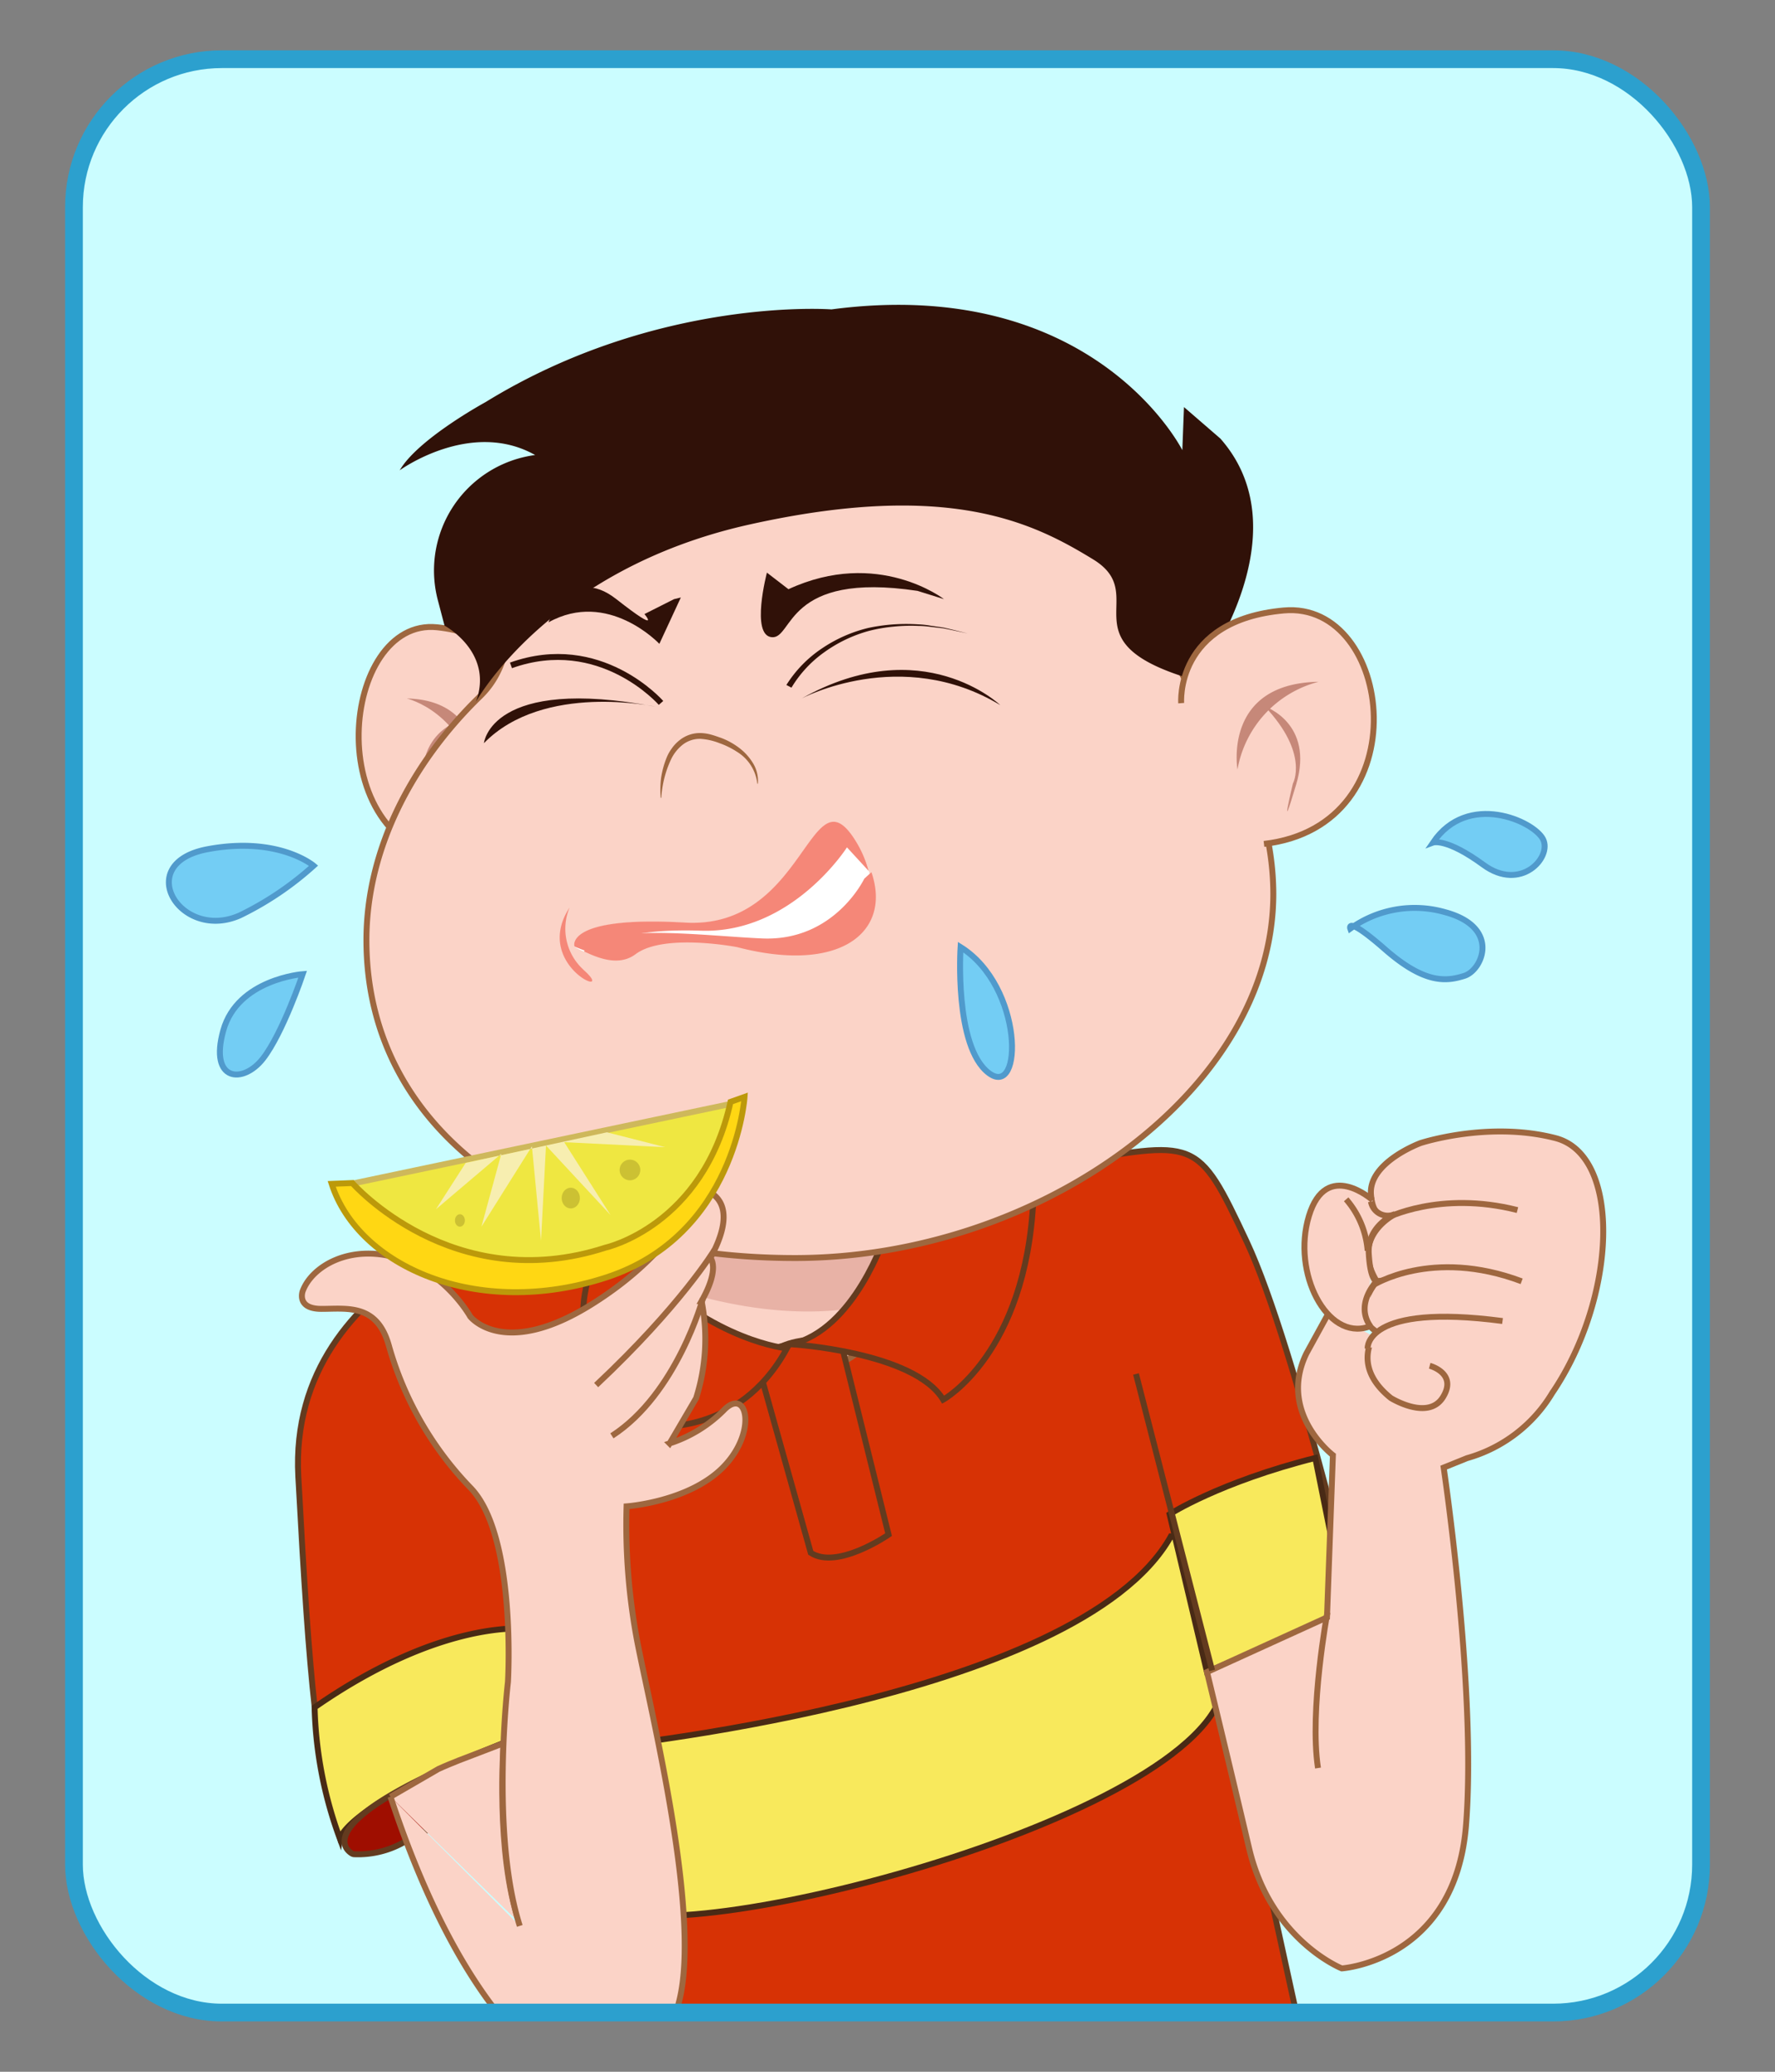 <svg id="Layer_1" data-name="Layer 1" xmlns="http://www.w3.org/2000/svg" xmlns:xlink="http://www.w3.org/1999/xlink" viewBox="0 0 300 350"><rect x="0" y="0" width="300" height="350" fill="#808080" stroke="none"/><defs><style>.cls-1,.cls-4{fill:#cbfdff;}.cls-1,.cls-22{stroke:#2ca0ce;stroke-width:3px;}.cls-1,.cls-10,.cls-13,.cls-16,.cls-17,.cls-20,.cls-22,.cls-6,.cls-7,.cls-8{stroke-miterlimit:10;}.cls-2{fill:#fff;}.cls-13,.cls-22,.cls-3{fill:none;}.cls-5{clip-path:url(#clip-path);}.cls-6{fill:#d73205;}.cls-10,.cls-6{stroke:#633b1f;}.cls-7{fill:#f8e95c;stroke:#492a15;}.cls-14,.cls-8{fill:#fbd3c7;}.cls-8{stroke:#9e673f;}.cls-9{fill:#e8b2a6;}.cls-10{fill:#9f0e00;}.cls-11{fill:#c68879;}.cls-12{fill:#301108;}.cls-13{stroke:#301108;}.cls-15{fill:#9e673f;}.cls-16{fill:#efe741;stroke:#ceb85b;}.cls-17{fill:#ffd713;stroke:#bc990a;}.cls-18{fill:#f7eeb0;}.cls-19{fill:#ccc133;}.cls-20{fill:#73cdf4;stroke:#509acc;}.cls-21{fill:#f58778;}.cls-23{clip-path:url(#clip-path-2);}.cls-24{clip-path:url(#clip-path-3);}.cls-25{clip-path:url(#clip-path-4);}.cls-26{fill:url(#linear-gradient);}.cls-27{fill:#00470c;}.cls-28{fill:#436003;}.cls-29{fill:#01340b;}</style><clipPath id="clip-path"><rect class="cls-1" x="12.5" y="10" width="275" height="330" rx="25"/></clipPath><clipPath id="clip-path-2"><circle class="cls-2" cx="300" cy="570" r="196.51"/></clipPath><clipPath id="clip-path-3"><rect class="cls-3" x="-105.46" y="370.12" width="728.72" height="409.9"/></clipPath><clipPath id="clip-path-4"><path class="cls-3" d="M47.69,372.65c-30,14.9-32.42,36.66-32.42,36.66s-3.95,20.62,33.21,27.49c61.79,11.43,84.94-.26,95.68-9.16,5.54-4.58,11.07-43.53-15-60.71-10.41-6.86-20.68-9.7-31.19-9.7-15.84,0-32.19,6.47-50.26,15.42"/></clipPath><linearGradient id="linear-gradient" x1="56" y1="1906.44" x2="57.15" y2="1906.44" gradientTransform="matrix(145.18, -145.28, -145.28, -145.18, 268818.64, 285404.41)" gradientUnits="userSpaceOnUse"><stop offset="0" stop-color="#fff9bf"/><stop offset="1" stop-color="#ffda52"/></linearGradient></defs><rect class="cls-4" x="12.5" y="10" width="275" height="330" rx="25"/><g class="cls-5"><path class="cls-6" d="M92.42,204.15s-43.92,9.79-42,45.32,3.08,48.11,7.27,61.81c0,0-1.58-6.62,36.27-18.18,0,0,13.52,47,21.07,66.85,0,0,56,9.79,104.06-19.86l-9.23-42.23,21.25-18.47s-12-51.74-20.41-69.64-8.4-17.07-31.05-13.15S92.42,204.15,92.42,204.15Z"/><path class="cls-7" d="M100,295.34s82.24-7.83,97.9-35.8c0,0,6.15,0,8.95,22.93s-91.19,47.55-104,39.72Z"/><path class="cls-7" d="M57.45,310.63s.94-6,31.15-17.53l.74-17.9s-14.17-2.05-36.17,13.24A68.94,68.94,0,0,0,57.45,310.63Z"/><path class="cls-7" d="M197.68,255.81s8.39-5.41,24.62-9.51l5.22,25.92L204,282.47Z"/><path class="cls-8" d="M157.59,205.55a46.2,46.2,0,0,1-4.47,13.08c-4.18,7.94-12,16.08-26,13.49-13.6-2.51-19-10.4-21.06-17.29a29.07,29.07,0,0,1-1-11.52Z"/><path class="cls-9" d="M157.59,205.55a46.2,46.2,0,0,1-4.47,13.08c-17.44,6.88-38.07,0-47.07-3.8a29.07,29.07,0,0,1-1-11.52Z"/><path class="cls-8" d="M241.64,230.73s4.76,1.25,2.24,5.31-8.81.14-8.81.14c-7.13-5.73-2.38-11.19-2.38-11.19-4.75-2.94,0-8.53,0-8.53-4.61-7.55,3.08-11.33,3.08-11.33s-3.64,2.1-4.06-3.35,8.4-8.68,8.4-8.68,11.46-3.77,22.79-.83,10.35,27-.56,43.07a24.57,24.57,0,0,1-14.4,11L244,247.93s5.6,37.48,3.78,60.41-21,24.2-21,24.2-12-4.76-15.66-20.28S204,282.47,204,282.47l20.28-9.23,1-27.41s-9.37-7.13-4.47-17.2l3.77-6.86"/><path class="cls-8" d="M232,202.75s-7.83-7-10.77,2.66,3.08,21.12,10.07,18.74"/><path class="cls-8" d="M231.15,211.29a15,15,0,0,0-3.63-8.68"/><path class="cls-8" d="M234.23,205.83s9.09-4.75,22.24-1.4"/><path class="cls-8" d="M232,217.16s9.93-6.43,25.18-.7"/><path class="cls-8" d="M231.15,227.79s-.55-7.69,22.8-4.62"/><path class="cls-8" d="M231.71,203a2.88,2.88,0,0,0,4.06,2.1s-4.71,1.91-4.43,6.67,1.35,4.66,1.35,4.66-3.77,3.82-1.07,7.65"/><path class="cls-8" d="M224.35,272.4s-3.08,16.51-1.59,26.29"/><path class="cls-10" d="M85.15,294.5c-33.35,12.92-26.8,18-25.62,18.66a.9.9,0,0,0,.32.09h0A15.69,15.69,0,0,0,68.64,311h0l17.9-8.95Z"/><path class="cls-8" d="M66,303.54l8.08-4.68c1.15-.53,2.31-1,3.49-1.47l7.55-2.89s-1.4,18.6,2.65,30.35"/><path class="cls-6" d="M142.07,226.53l8.11,32.73s-8.67,6-13.15,3.07l-8.67-30.91S129.48,225,142.07,226.53Z"/><path class="cls-6" d="M149.62,208.63s-5.18,16.08-15.94,18.46c0,0,20.83,1.26,25.73,9.37,0,0,14-7.69,15.24-33.85S149.62,208.63,149.62,208.63Z"/><path class="cls-6" d="M133,227.79l-.55-.07c-2.88-.44-16.54-3.31-29.1-19.23,0,0-14.27,16.5,6.57,32.44C109.9,240.93,124.72,243,133,227.79Z"/><path class="cls-8" d="M88.94,121.64s1-14-15.08-15.67-20.2,36.37,2.92,39.44"/><path class="cls-11" d="M80.67,132.83S82.86,118.28,68.75,118C68.75,118,78.48,120.24,80.67,132.83Z"/><path class="cls-11" d="M76.66,122.2S69.36,125,72,135.34s.49-.14.49-.14S70.09,130.17,76.66,122.2Z"/><path class="cls-8" d="M215.21,151c0,33.21-39.59,61.53-80.84,61.53s-72.44-20.49-72.44-53.7c0-15,7.35-29.67,19.22-41.21,6.33-6.16,3.51-13.74,10.71-21.17C101,87,120.62,78.34,133.26,78.28c63.77-.28,57.85,26.35,71.26,43.08A46.8,46.8,0,0,1,215.21,151Z"/><path class="cls-12" d="M129.62,96.74s-2.8,10.63.84,10.91,2.24-11.19,24.61-7.83l4.48,1.4s-11.19-8.67-26.29-1.68Z"/><path class="cls-12" d="M115.07,100.94l-3.63,7.83s-8.67-9.23-18.74-3.63c0,0,3.63-10.07,11.47-3.92s4.75,2.52,4.75,2.52l5-2.52"/><path class="cls-12" d="M135.49,118s16.79-9,33.57,1.12C169.06,119.12,155.91,106.53,135.49,118Z"/><path class="cls-12" d="M110.88,119.4s-19-4.19-29.09,6.15C81.79,125.55,82.91,114.09,110.88,119.4Z"/><path class="cls-12" d="M132.91,115.72a20.61,20.61,0,0,1,6-6.17,24,24,0,0,1,7.81-3.46,30.78,30.78,0,0,1,8.48-.61,15,15,0,0,1,2.11.23l2.1.3c1.39.31,2.76.66,4.13,1-1.39-.29-2.76-.6-4.15-.87l-2.1-.24a16.49,16.49,0,0,0-2.1-.16,28.13,28.13,0,0,0-4.21.13,26.37,26.37,0,0,0-4.14.72,23.59,23.59,0,0,0-7.5,3.58,19.88,19.88,0,0,0-5.57,6Z"/><path class="cls-13" d="M111.72,118.75S101.46,107,86.36,112.41"/><path class="cls-14" d="M111.72,134.78s.51-12,8.53-9.79,7.83,7.42,7.83,7.42"/><path class="cls-15" d="M111.67,134.78a16.12,16.12,0,0,1,.07-3.4,15.12,15.12,0,0,1,.92-3.36,7,7,0,0,1,.88-1.58,6.41,6.41,0,0,1,1.29-1.37,5.5,5.5,0,0,1,3.62-1.23,7.45,7.45,0,0,1,1.85.3c.58.16,1.11.36,1.66.55A12.1,12.1,0,0,1,125,126.4a9.27,9.27,0,0,1,2.34,2.65,5.8,5.8,0,0,1,.75,3.36H128a7.25,7.25,0,0,0-3.42-5.39,13.89,13.89,0,0,0-3-1.48,10.59,10.59,0,0,0-3.21-.72,4.73,4.73,0,0,0-3,1,7,7,0,0,0-2,2.57,17.7,17.7,0,0,0-1.6,6.41Z"/><path class="cls-12" d="M202.06,114.93s18.75-24.34,4.2-40.84l-6.15-5.32-.28,7.28S185,46.4,140.53,52.27c0,0-29.37-2.24-58.46,15.66,0,0-11.43,6.21-14.51,11.52,0,0,12-8.72,22.9-2.57l-.08,0A19.68,19.68,0,0,0,74,101.39l1.13,4.3s8.39,4.48,5.31,12.87c0,0,12.31-22.38,46.15-29.93s48.11-.28,58.18,5.88S179.41,108.49,202.06,114.93Z"/><path class="cls-8" d="M199.64,118.79s-1.12-14,17.34-15.66,23.22,36.36-3.35,39.44"/><path class="cls-11" d="M209.15,130s-2.52-14.54,13.71-14.82A18.66,18.66,0,0,0,209.15,130Z"/><path class="cls-11" d="M213.77,119.35s8.39,2.8,5.31,13.15-.56-.14-.56-.14S221.32,127.33,213.77,119.35Z"/><path class="cls-8" d="M87.85,325.36c-5-15.66-2-41.21-2-41.21s1.49-24.8-6.34-32.82a56.69,56.69,0,0,1-13.8-24.05c-2-7.09-7.09-6.16-11.38-6.16s-3.17-3-3.17-3c1.5-4.1,7.84-8,16-5.6s12.31,9.89,12.31,9.89,5.59,7.27,20.51-2.05,18.09-19.58,18.09-19.58,8,.74,2,11.74c0,0,1.68,1.68-1.49,7.28a33,33,0,0,1-.93,16.41l-4.48,7.64a22.83,22.83,0,0,0,9.14-5.59c3.91-4.1,5.78,3.54,0,9.51s-16.41,6.71-16.41,6.71a105.74,105.74,0,0,0,1.86,23.12c2.43,12.31,10.63,45.5,7.09,60.23s-14.55,14.92-14.55,14.92S81.14,349.42,66,303.54"/><path class="cls-8" d="M120.76,211.15s-5.69,9.41-20,22.84"/><path class="cls-8" d="M118.8,219.35s-4.38,16.13-15.38,23.22"/><path class="cls-16" d="M58.85,200.1,124,186.39S120,213,94.94,215.48,58.85,200.1,58.85,200.1Z"/><path class="cls-17" d="M56.06,200l3.49-.14s16.92,19.3,42.8,10.91c0,0,16.5-3.64,21.12-24.62l2.37-.84s-1.53,23.36-23.35,30.49S60.53,213.94,56.06,200Z"/><polyline class="cls-18" points="102.58 191.29 112.42 193.8 95.36 192.96 103.19 205.27 92.28 193.52 91.44 209.61 89.9 193.66 81.37 207.23 84.73 194.92 73.68 204.29 78.71 196.46 102.58 191.29"/><circle class="cls-19" cx="106.47" cy="197.65" r="1.75"/><ellipse class="cls-19" cx="96.47" cy="202.4" rx="1.54" ry="1.75"/><ellipse class="cls-19" cx="77.73" cy="206.18" rx="0.84" ry="1.05"/><line class="cls-6" x1="204.86" y1="282.19" x2="192" y2="232.12"/><path class="cls-20" d="M53,146.25a53.13,53.13,0,0,1-12.45,8.39c-10.07,4.48-18.25-8.8-5.45-11.18C47.11,141.22,53,146.25,53,146.25Z"/><path class="cls-20" d="M51.16,164.57s-11,.84-13.42,9.51,3.35,9.09,6.71,4.76S51.16,164.57,51.16,164.57Z"/><path class="cls-20" d="M242.2,142.34s2.24-.84,8.53,3.77,11.61-1.26,10.07-4.33S248.08,133.67,242.2,142.34Z"/><path class="cls-20" d="M228.22,156.88a18.65,18.65,0,0,1,15.94-2.8c9.51,2.52,6.43,9.79,3.36,10.77s-6.72,1.4-13.43-4.47S228.22,156.88,228.22,156.88Z"/><path class="cls-20" d="M162.35,160s-1.12,16.78,4.75,21.26S173,166.67,162.35,160Z"/><path class="cls-2" d="M123.76,158.68s-12.35-2.38-17.13,1.2a7.73,7.73,0,0,1-7.92.89A10.22,10.22,0,0,1,97.2,160h0l-.13-.09s-1.59-5.18,18.73-4,21.12-25.9,28.69-14a19.4,19.4,0,0,1,2,4.08c.14.38.25.75.35,1.12C149.28,156.55,140.69,163.09,123.76,158.68Z"/><path class="cls-21" d="M146.83,147.15l-3.68-4s-9.29,14.61-24.7,14.08-18.6,3.72-18.6,3.72-1.14-.38-2.65-1h0l-.13-.09s-1.59-5.18,18.73-4,21.12-25.9,28.69-14A18.92,18.92,0,0,1,146.83,147.15Z"/><path class="cls-21" d="M124.56,160s-12.36-2.39-17.14,1.2c-3.06,2.29-6.91.32-8.71-.44,3-5,19.86-2.67,30.1-2.22,12.22.53,17.26-10.09,17.26-10.09l1.21-1.1a10.17,10.17,0,0,1,.34,1.12C150.07,157.88,141.49,164.42,124.56,160Z"/><path class="cls-21" d="M96.27,153.31a9.32,9.32,0,0,0,2.09,10.27c.16.16.32.32.5.48C104.24,169,89.89,163.07,96.27,153.31Z"/></g><rect class="cls-22" x="12.5" y="10" width="275" height="330" rx="25"/><circle class="cls-2" cx="300" cy="570" r="196.51"/><g class="cls-23"><g class="cls-24"><g class="cls-25"><polygon class="cls-26" points="-20.09 402.76 83.22 252.99 186.64 402.7 83.33 552.47 -20.09 402.76"/></g><path class="cls-27" d="M-164.31,334.15s-54.16,20.59-85.09,71.43c-16.22,70.23,73.69,57.86,89.17,50-8.09,78.21,78.61-4.31,78.61-4.31s6.91,12.07,23.12,22.28,39.07-16.14,42-28.43c0,0,62.65,43,51.59-30.73,0,0,22.85,49.17,47.62,44.42,0,0,32-14.22,16.51-44.94,0,0,25.74,53.74,50.8,53.74,0,0,23.05-15,11.11-42.68,0,0,52,80.1,50.86,9.75,0,0,46.44,21,20.64-17.65,0,0,5.59-36.92-49.25-65.15C-14,250.28-164.31,334.15-164.31,334.15Z"/><path class="cls-28" d="M-111.27,429.23c-11,1.31,13.23,58.79,78.38,1,0,0,32.66,82.63,60.66,14.94,0,0,22.39,39.87,58.79-9.93,0,0,8.4,40.79,49.46,0,7.11,7.17,31.24,21.94,43.85-30.89,5.83,16.52,12.14,44.8,56.93,8,0,0,64.39,88.61,57.85,1,0,0,32.66,66.7,50.39,30.86,0,0,16-26.71-3.6-37.66,0,0,33.47,25.71,36.26,1.82s-22.19-40.5-34.32-41.49c0,0,.73-27.21-20.73-39.15,0,0-113.1-85.32-273.74-63.85-107.7,14.4-162.57,16.15-213.22,70.32C-205.48,378.18-206.34,440.65-111.27,429.23Z"/><path class="cls-29" d="M-109.91,322.74c-96.61,82.66,9.75,83.45,12.28,90.69,10,28.76,26.78-2.87,26.78-2.87s1.42,21.08,19.53,20.14c9.84-.51,24.32-20.81,24.32-20.81S-9.32,431.33-.55,431.52c7.7.17,15.63-18.09,15.63-18.09s18.7,33,33.26-5.31c32,60.42,44.29.72,44.29.72s15.22,16.63,29,18.19c20.08,2.28,33.27-17.71,35.5-25.74,0,0,47.43,28.12,39.06-20.1,0,0,17.3,32.15,36,29.05,0,0,24.21-9.3,12.49-29.39,0,0,19.49,35.14,38.46,35.14,0,0,17.45-9.82,8.41-27.91,0,0,39.39,52.37,38.5,6.38,0,0,35.15,13.71,15.63-11.54,0,0-9.18-27.47-43.77-56.22-7.54-6.27-44.87-32.54-103-43.7C169.38,277.33,85.81,270.48,29,276.42-42.43,283.88-86.47,304.37-109.91,322.74Z"/><path d="M-42,301s-9.82,16.6,18.85,18.71c0,0-3.41,4.21-3.07,15.1,0,0-43.35,20.71-20.14,25.63,0,0,16.38-1.06,23.21-19.67a11.78,11.78,0,0,0,13,3.16S-32.45,362-22.35,368c0,0,15.22,7.12,29.22-15.36,0,0,6.48,3.51,10.23-1.4,0,0,1.71,23.88,12.63,24.93,0,0,15.36,7,16-29.85,0,0,11.95,31.79,34.14,30.38,0,0,26.62-.65,14.67-38.69h5.8s.69,16.15,7.17,17.15c0,0,7.17,7.31,11.61-7.43v-2.46s11.26,8.78,19.11,2.11c0,0-1.71,28.09,15,21.41,0,0,6.14-2.1,7.5-10.88l10.59,1.76s4.77,19.31,14.67,14.74,10.24-19.25,10.24-19.25,7.17,12.23,14-3.92c0,0,18.78,13,27.65,6.32s7.51-17.91,3.41-29.15c0,0,11.27,9.49,15.36,2.81,0,0,7.17-11.58-8.87-29.14-8-8.78-78-27.53-143.06-27.58S-17,286-23,287.77C-44.25,294.08-42,301-42,301Z"/><ellipse cx="248.05" cy="357.27" rx="6.93" ry="13.78" transform="translate(-141.52 163.86) rotate(-28.82)"/><ellipse cx="269.69" cy="339.3" rx="7.07" ry="13.5" transform="translate(-122.96 522.83) rotate(-76.57)"/><ellipse cx="248.05" cy="319.29" rx="5.53" ry="10.77" transform="translate(-156.06 306.31) rotate(-50.32)"/></g></g></svg>